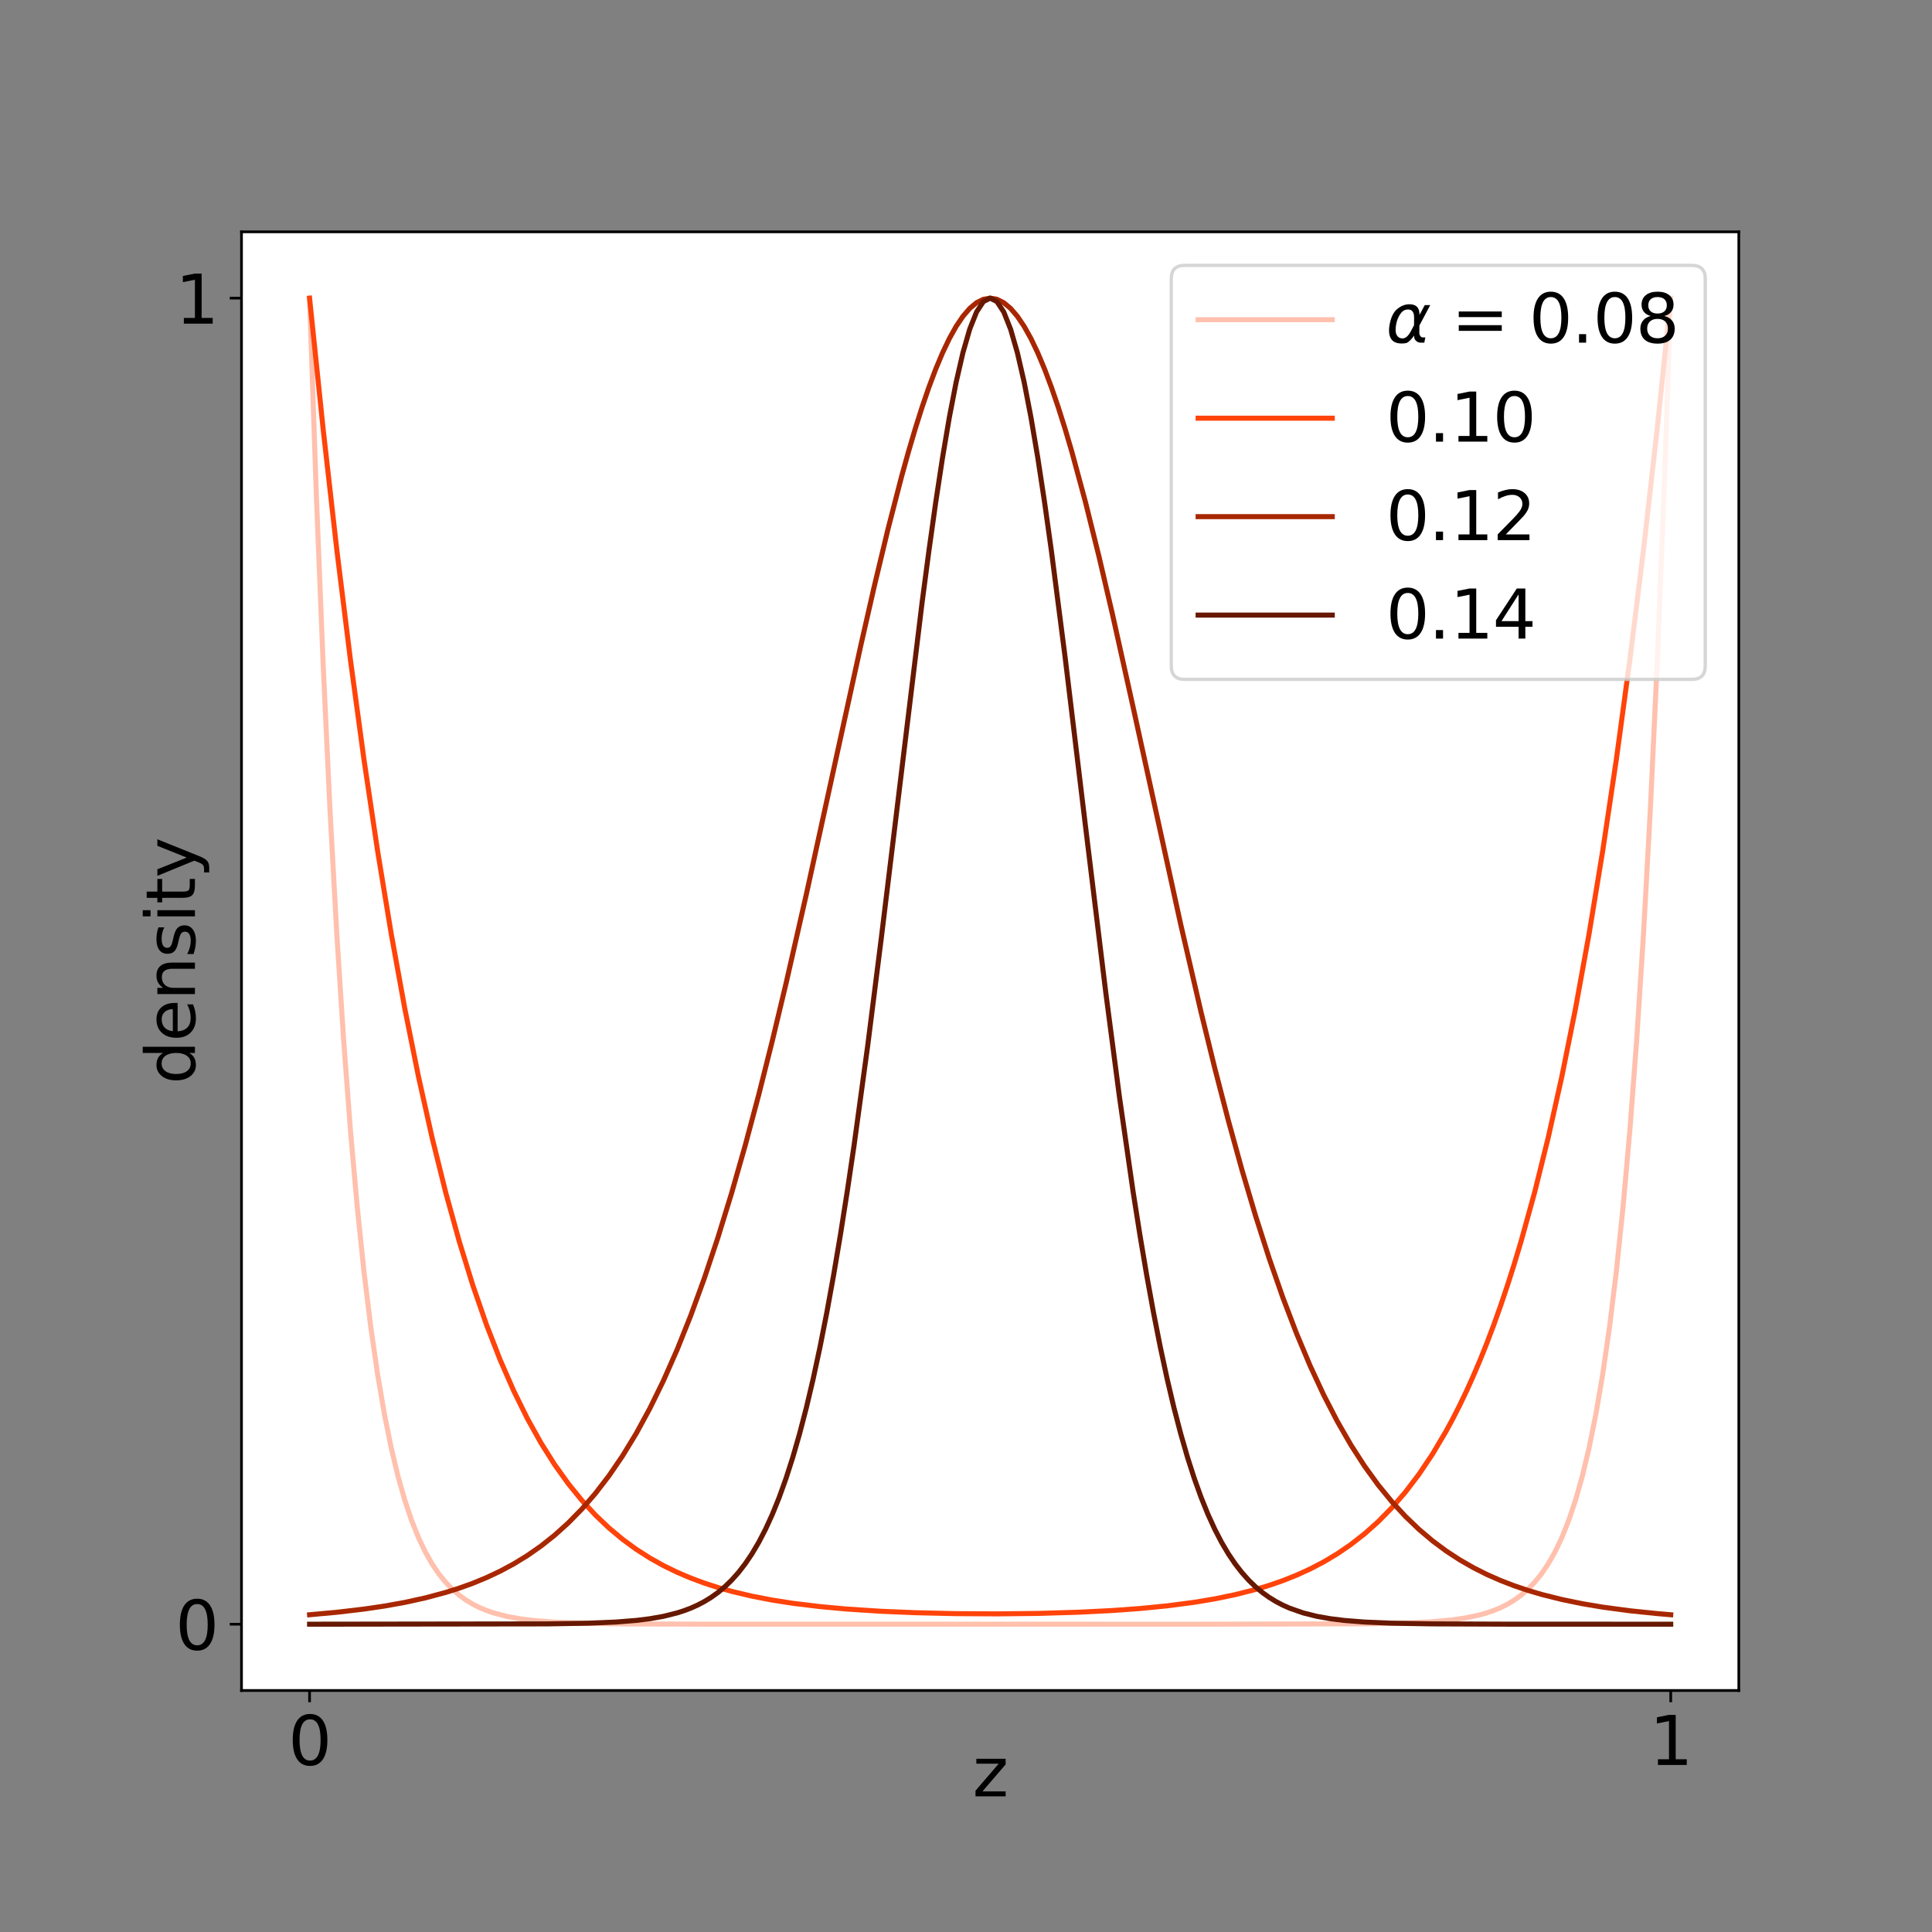 <?xml version="1.0" encoding="utf-8" standalone="no"?>
<!DOCTYPE svg PUBLIC "-//W3C//DTD SVG 1.1//EN"
  "http://www.w3.org/Graphics/SVG/1.1/DTD/svg11.dtd">
<svg xmlns:xlink="http://www.w3.org/1999/xlink" width="576pt" height="576pt" viewBox="0 0 576 576" xmlns="http://www.w3.org/2000/svg" version="1.1">
 <rect x="0" y="0" width="576" height="576" fill="#808080" stroke="none"/>
 <defs>
  <style type="text/css">*{stroke-linejoin: round; stroke-linecap: butt}</style>
 </defs>
 <g id="figure_1">
  <g id="patch_1">
   <path d="M 0 576 
L 576 576 
L 576 0 
L 0 0 
L 0 576 
z
" style="fill: none"/>
  </g>
  <g id="axes_1">
   <g id="patch_2">
    <path d="M 72 504 
L 518.4 504 
L 518.4 69.12 
L 72 69.12 
z
" style="fill: #ffffff"/>
   </g>
   <g id="matplotlib.axis_1">
    <g id="xtick_1">
     <g id="line2d_1">
      <defs>
       <path id="mc96fda064b" d="M 0 0 
L 0 3.5 
" style="stroke: #000000; stroke-width: 0.8"/>
      </defs>
      <g>
       <use xlink:href="#mc96fda064b" x="92.291" y="504" style="stroke: #000000; stroke-width: 0.8"/>
      </g>
     </g>
     <g id="text_1">
      <!-- 0 -->
      <g transform="translate(85.928 526.197)scale(0.2 -0.2)">
       <defs>
        <path id="DejaVuSans-30" d="M 2034 4250 
Q 1547 4250 1301 3770 
Q 1056 3291 1056 2328 
Q 1056 1369 1301 889 
Q 1547 409 2034 409 
Q 2525 409 2770 889 
Q 3016 1369 3016 2328 
Q 3016 3291 2770 3770 
Q 2525 4250 2034 4250 
z
M 2034 4750 
Q 2819 4750 3233 4129 
Q 3647 3509 3647 2328 
Q 3647 1150 3233 529 
Q 2819 -91 2034 -91 
Q 1250 -91 836 529 
Q 422 1150 422 2328 
Q 422 3509 836 4129 
Q 1250 4750 2034 4750 
z
" transform="scale(0.016)"/>
       </defs>
       <use xlink:href="#DejaVuSans-30"/>
      </g>
     </g>
    </g>
    <g id="xtick_2">
     <g id="line2d_2">
      <g>
       <use xlink:href="#mc96fda064b" x="498.109" y="504" style="stroke: #000000; stroke-width: 0.8"/>
      </g>
     </g>
     <g id="text_2">
      <!-- 1 -->
      <g transform="translate(491.747 526.197)scale(0.2 -0.2)">
       <defs>
        <path id="DejaVuSans-31" d="M 794 531 
L 1825 531 
L 1825 4091 
L 703 3866 
L 703 4441 
L 1819 4666 
L 2450 4666 
L 2450 531 
L 3481 531 
L 3481 0 
L 794 0 
L 794 531 
z
" transform="scale(0.016)"/>
       </defs>
       <use xlink:href="#DejaVuSans-31"/>
      </g>
     </g>
    </g>
    <g id="text_3">
     <!-- z -->
     <g transform="translate(289.952 535.553)scale(0.2 -0.2)">
      <defs>
       <path id="DejaVuSans-7a" d="M 353 3500 
L 3084 3500 
L 3084 2975 
L 922 459 
L 3084 459 
L 3084 0 
L 275 0 
L 275 525 
L 2438 3041 
L 353 3041 
L 353 3500 
z
" transform="scale(0.016)"/>
      </defs>
      <use xlink:href="#DejaVuSans-7a"/>
     </g>
    </g>
   </g>
   <g id="matplotlib.axis_2">
    <g id="ytick_1">
     <g id="line2d_3">
      <defs>
       <path id="mbcff34b0ca" d="M 0 0 
L -3.5 0 
" style="stroke: #000000; stroke-width: 0.8"/>
      </defs>
      <g>
       <use xlink:href="#mbcff34b0ca" x="72" y="484.233" style="stroke: #000000; stroke-width: 0.8"/>
      </g>
     </g>
     <g id="text_4">
      <!-- 0 -->
      <g transform="translate(52.275 491.831)scale(0.2 -0.2)">
       <use xlink:href="#DejaVuSans-30"/>
      </g>
     </g>
    </g>
    <g id="ytick_2">
     <g id="line2d_4">
      <g>
       <use xlink:href="#mbcff34b0ca" x="72" y="88.887" style="stroke: #000000; stroke-width: 0.8"/>
      </g>
     </g>
     <g id="text_5">
      <!-- 1 -->
      <g transform="translate(52.275 96.486)scale(0.2 -0.2)">
       <use xlink:href="#DejaVuSans-31"/>
      </g>
     </g>
    </g>
    <g id="text_6">
     <!-- density -->
     <g transform="translate(58.116 323.226)rotate(-90)scale(0.2 -0.2)">
      <defs>
       <path id="DejaVuSans-64" d="M 2906 2969 
L 2906 4863 
L 3481 4863 
L 3481 0 
L 2906 0 
L 2906 525 
Q 2725 213 2448 61 
Q 2172 -91 1784 -91 
Q 1150 -91 751 415 
Q 353 922 353 1747 
Q 353 2572 751 3078 
Q 1150 3584 1784 3584 
Q 2172 3584 2448 3432 
Q 2725 3281 2906 2969 
z
M 947 1747 
Q 947 1113 1208 752 
Q 1469 391 1925 391 
Q 2381 391 2643 752 
Q 2906 1113 2906 1747 
Q 2906 2381 2643 2742 
Q 2381 3103 1925 3103 
Q 1469 3103 1208 2742 
Q 947 2381 947 1747 
z
" transform="scale(0.016)"/>
       <path id="DejaVuSans-65" d="M 3597 1894 
L 3597 1613 
L 953 1613 
Q 991 1019 1311 708 
Q 1631 397 2203 397 
Q 2534 397 2845 478 
Q 3156 559 3463 722 
L 3463 178 
Q 3153 47 2828 -22 
Q 2503 -91 2169 -91 
Q 1331 -91 842 396 
Q 353 884 353 1716 
Q 353 2575 817 3079 
Q 1281 3584 2069 3584 
Q 2775 3584 3186 3129 
Q 3597 2675 3597 1894 
z
M 3022 2063 
Q 3016 2534 2758 2815 
Q 2500 3097 2075 3097 
Q 1594 3097 1305 2825 
Q 1016 2553 972 2059 
L 3022 2063 
z
" transform="scale(0.016)"/>
       <path id="DejaVuSans-6e" d="M 3513 2113 
L 3513 0 
L 2938 0 
L 2938 2094 
Q 2938 2591 2744 2837 
Q 2550 3084 2163 3084 
Q 1697 3084 1428 2787 
Q 1159 2491 1159 1978 
L 1159 0 
L 581 0 
L 581 3500 
L 1159 3500 
L 1159 2956 
Q 1366 3272 1645 3428 
Q 1925 3584 2291 3584 
Q 2894 3584 3203 3211 
Q 3513 2838 3513 2113 
z
" transform="scale(0.016)"/>
       <path id="DejaVuSans-73" d="M 2834 3397 
L 2834 2853 
Q 2591 2978 2328 3040 
Q 2066 3103 1784 3103 
Q 1356 3103 1142 2972 
Q 928 2841 928 2578 
Q 928 2378 1081 2264 
Q 1234 2150 1697 2047 
L 1894 2003 
Q 2506 1872 2764 1633 
Q 3022 1394 3022 966 
Q 3022 478 2636 193 
Q 2250 -91 1575 -91 
Q 1294 -91 989 -36 
Q 684 19 347 128 
L 347 722 
Q 666 556 975 473 
Q 1284 391 1588 391 
Q 1994 391 2212 530 
Q 2431 669 2431 922 
Q 2431 1156 2273 1281 
Q 2116 1406 1581 1522 
L 1381 1569 
Q 847 1681 609 1914 
Q 372 2147 372 2553 
Q 372 3047 722 3315 
Q 1072 3584 1716 3584 
Q 2034 3584 2315 3537 
Q 2597 3491 2834 3397 
z
" transform="scale(0.016)"/>
       <path id="DejaVuSans-69" d="M 603 3500 
L 1178 3500 
L 1178 0 
L 603 0 
L 603 3500 
z
M 603 4863 
L 1178 4863 
L 1178 4134 
L 603 4134 
L 603 4863 
z
" transform="scale(0.016)"/>
       <path id="DejaVuSans-74" d="M 1172 4494 
L 1172 3500 
L 2356 3500 
L 2356 3053 
L 1172 3053 
L 1172 1153 
Q 1172 725 1289 603 
Q 1406 481 1766 481 
L 2356 481 
L 2356 0 
L 1766 0 
Q 1100 0 847 248 
Q 594 497 594 1153 
L 594 3053 
L 172 3053 
L 172 3500 
L 594 3500 
L 594 4494 
L 1172 4494 
z
" transform="scale(0.016)"/>
       <path id="DejaVuSans-79" d="M 2059 -325 
Q 1816 -950 1584 -1140 
Q 1353 -1331 966 -1331 
L 506 -1331 
L 506 -850 
L 844 -850 
Q 1081 -850 1212 -737 
Q 1344 -625 1503 -206 
L 1606 56 
L 191 3500 
L 800 3500 
L 1894 763 
L 2988 3500 
L 3597 3500 
L 2059 -325 
z
" transform="scale(0.016)"/>
      </defs>
      <use xlink:href="#DejaVuSans-64"/>
      <use xlink:href="#DejaVuSans-65" x="63.477"/>
      <use xlink:href="#DejaVuSans-6e" x="125"/>
      <use xlink:href="#DejaVuSans-73" x="188.379"/>
      <use xlink:href="#DejaVuSans-69" x="240.479"/>
      <use xlink:href="#DejaVuSans-74" x="268.262"/>
      <use xlink:href="#DejaVuSans-79" x="307.471"/>
     </g>
    </g>
   </g>
   <g id="line2d_5">
    <path d="M 92.291 88.887 
L 94.32 147.731 
L 96.349 198.193 
L 98.378 241.406 
L 100.407 278.357 
L 102.436 309.909 
L 104.465 336.812 
L 106.495 359.72 
L 108.524 379.197 
L 110.553 395.736 
L 112.582 409.76 
L 114.611 421.635 
L 116.64 431.678 
L 118.669 440.159 
L 120.698 447.313 
L 122.727 453.339 
L 124.756 458.408 
L 126.785 462.668 
L 128.815 466.243 
L 130.844 469.239 
L 132.873 471.748 
L 134.902 473.847 
L 136.931 475.6 
L 138.96 477.063 
L 140.989 478.282 
L 143.018 479.298 
L 145.047 480.143 
L 147.076 480.845 
L 151.135 481.913 
L 155.193 482.647 
L 159.251 483.15 
L 165.338 483.623 
L 173.455 483.949 
L 185.629 484.142 
L 209.978 484.222 
L 358.102 484.231 
L 406.8 484.123 
L 418.975 483.89 
L 427.091 483.495 
L 433.178 482.922 
L 437.236 482.314 
L 441.295 481.429 
L 443.324 480.845 
L 445.353 480.143 
L 447.382 479.298 
L 449.411 478.282 
L 451.44 477.063 
L 453.469 475.6 
L 455.498 473.847 
L 457.527 471.748 
L 459.556 469.239 
L 461.585 466.243 
L 463.615 462.668 
L 465.644 458.408 
L 467.673 453.339 
L 469.702 447.313 
L 471.731 440.159 
L 473.76 431.678 
L 475.789 421.635 
L 477.818 409.76 
L 479.847 395.736 
L 481.876 379.197 
L 483.905 359.72 
L 485.935 336.812 
L 487.964 309.909 
L 489.993 278.357 
L 492.022 241.406 
L 494.051 198.193 
L 496.08 147.731 
L 498.109 88.887 
L 498.109 88.887 
" clip-path="url(#p975aac9d26)" style="fill: none; stroke: #ffc0ad; stroke-width: 1.5; stroke-linecap: square"/>
   </g>
   <g id="line2d_6">
    <path d="M 92.291 88.887 
L 96.349 127.997 
L 100.407 163.846 
L 104.465 196.625 
L 108.524 226.523 
L 112.582 253.724 
L 116.64 278.413 
L 120.698 300.765 
L 124.756 320.952 
L 128.815 339.141 
L 132.873 355.49 
L 136.931 370.151 
L 140.989 383.268 
L 145.047 394.978 
L 149.105 405.409 
L 153.164 414.681 
L 157.222 422.906 
L 161.28 430.188 
L 165.338 436.623 
L 169.396 442.299 
L 173.455 447.299 
L 177.513 451.694 
L 181.571 455.554 
L 185.629 458.939 
L 189.687 461.903 
L 193.745 464.497 
L 197.804 466.764 
L 201.862 468.743 
L 205.92 470.47 
L 209.978 471.977 
L 214.036 473.29 
L 218.095 474.433 
L 224.182 475.877 
L 230.269 477.049 
L 236.356 477.998 
L 244.473 478.986 
L 252.589 479.725 
L 262.735 480.381 
L 272.88 480.809 
L 285.055 481.089 
L 297.229 481.156 
L 309.404 481.02 
L 321.578 480.661 
L 331.724 480.149 
L 339.84 479.56 
L 347.956 478.765 
L 356.073 477.703 
L 362.16 476.685 
L 368.247 475.429 
L 374.335 473.881 
L 378.393 472.656 
L 382.451 471.249 
L 386.509 469.636 
L 390.567 467.787 
L 394.625 465.668 
L 398.684 463.244 
L 402.742 460.47 
L 406.8 457.302 
L 410.858 453.687 
L 414.916 449.568 
L 418.975 444.879 
L 423.033 439.55 
L 427.091 433.505 
L 431.149 426.658 
L 433.178 422.906 
L 435.207 418.918 
L 437.236 414.681 
L 439.265 410.183 
L 441.295 405.409 
L 443.324 400.346 
L 445.353 394.978 
L 447.382 389.291 
L 449.411 383.268 
L 451.44 376.894 
L 453.469 370.151 
L 457.527 355.49 
L 461.585 339.141 
L 465.644 320.952 
L 469.702 300.765 
L 473.76 278.413 
L 477.818 253.724 
L 481.876 226.523 
L 485.935 196.625 
L 489.993 163.846 
L 494.051 127.997 
L 498.109 88.887 
L 498.109 88.887 
" clip-path="url(#p975aac9d26)" style="fill: none; stroke: #ff430a; stroke-width: 1.5; stroke-linecap: square"/>
   </g>
   <g id="line2d_7">
    <path d="M 92.291 481.414 
L 100.407 480.678 
L 108.524 479.724 
L 114.611 478.826 
L 120.698 477.732 
L 126.785 476.396 
L 132.873 474.766 
L 136.931 473.483 
L 140.989 472.018 
L 145.047 470.344 
L 149.105 468.433 
L 153.164 466.253 
L 157.222 463.768 
L 161.28 460.938 
L 165.338 457.72 
L 169.396 454.066 
L 173.455 449.925 
L 177.513 445.242 
L 181.571 439.959 
L 185.629 434.015 
L 189.687 427.349 
L 193.745 419.898 
L 197.804 411.603 
L 201.862 402.407 
L 205.92 392.26 
L 209.978 381.122 
L 214.036 368.965 
L 218.095 355.778 
L 222.153 341.568 
L 226.211 326.37 
L 230.269 310.244 
L 234.327 293.28 
L 240.415 266.551 
L 248.531 229.449 
L 256.647 192.392 
L 260.705 174.581 
L 264.764 157.664 
L 268.822 141.962 
L 270.851 134.666 
L 272.88 127.791 
L 274.909 121.374 
L 276.938 115.451 
L 278.967 110.054 
L 280.996 105.216 
L 283.025 100.962 
L 285.055 97.319 
L 287.084 94.308 
L 289.113 91.947 
L 291.142 90.251 
L 293.171 89.229 
L 295.2 88.887 
L 297.229 89.229 
L 299.258 90.251 
L 301.287 91.947 
L 303.316 94.308 
L 305.345 97.319 
L 307.375 100.962 
L 309.404 105.216 
L 311.433 110.054 
L 313.462 115.451 
L 315.491 121.374 
L 317.52 127.791 
L 319.549 134.666 
L 323.607 149.641 
L 327.665 165.991 
L 331.724 183.395 
L 337.811 210.781 
L 352.015 275.606 
L 358.102 301.859 
L 362.16 318.418 
L 366.218 334.09 
L 370.276 348.799 
L 374.335 362.5 
L 378.393 375.172 
L 382.451 386.817 
L 386.509 397.455 
L 390.567 407.121 
L 394.625 415.859 
L 398.684 423.725 
L 402.742 430.776 
L 406.8 437.073 
L 410.858 442.679 
L 414.916 447.655 
L 418.975 452.06 
L 423.033 455.951 
L 427.091 459.381 
L 431.149 462.399 
L 435.207 465.051 
L 439.265 467.379 
L 443.324 469.42 
L 447.382 471.209 
L 451.44 472.775 
L 455.498 474.146 
L 459.556 475.346 
L 465.644 476.871 
L 471.731 478.121 
L 477.818 479.145 
L 485.935 480.232 
L 494.051 481.069 
L 498.109 481.414 
L 498.109 481.414 
" clip-path="url(#p975aac9d26)" style="fill: none; stroke: #a82700; stroke-width: 1.5; stroke-linecap: square"/>
   </g>
   <g id="line2d_8">
    <path d="M 92.291 484.233 
L 163.309 484.138 
L 175.484 483.933 
L 183.6 483.591 
L 189.687 483.106 
L 193.745 482.602 
L 197.804 481.885 
L 201.862 480.871 
L 203.891 480.221 
L 205.92 479.453 
L 207.949 478.549 
L 209.978 477.487 
L 212.007 476.243 
L 214.036 474.791 
L 216.065 473.101 
L 218.095 471.139 
L 220.124 468.87 
L 222.153 466.256 
L 224.182 463.253 
L 226.211 459.819 
L 228.24 455.906 
L 230.269 451.466 
L 232.298 446.449 
L 234.327 440.807 
L 236.356 434.49 
L 238.385 427.452 
L 240.415 419.65 
L 242.444 411.046 
L 244.473 401.609 
L 246.502 391.315 
L 248.531 380.154 
L 250.56 368.126 
L 252.589 355.246 
L 254.618 341.544 
L 258.676 311.892 
L 262.735 279.79 
L 274.909 179.628 
L 276.938 164.258 
L 278.967 149.808 
L 280.996 136.483 
L 283.025 124.479 
L 285.055 113.979 
L 287.084 105.146 
L 289.113 98.122 
L 291.142 93.02 
L 293.171 89.925 
L 295.2 88.887 
L 297.229 89.925 
L 299.258 93.02 
L 301.287 98.122 
L 303.316 105.146 
L 305.345 113.979 
L 307.375 124.479 
L 309.404 136.483 
L 311.433 149.808 
L 313.462 164.258 
L 317.52 195.71 
L 323.607 246.177 
L 329.695 296.096 
L 333.753 327.07 
L 337.811 355.246 
L 339.84 368.126 
L 341.869 380.154 
L 343.898 391.315 
L 345.927 401.609 
L 347.956 411.046 
L 349.985 419.65 
L 352.015 427.452 
L 354.044 434.49 
L 356.073 440.807 
L 358.102 446.449 
L 360.131 451.466 
L 362.16 455.906 
L 364.189 459.819 
L 366.218 463.253 
L 368.247 466.256 
L 370.276 468.87 
L 372.305 471.139 
L 374.335 473.101 
L 376.364 474.791 
L 378.393 476.243 
L 380.422 477.487 
L 382.451 478.549 
L 384.48 479.453 
L 388.538 480.871 
L 392.596 481.885 
L 396.655 482.602 
L 400.713 483.106 
L 406.8 483.591 
L 414.916 483.933 
L 427.091 484.138 
L 449.411 484.221 
L 498.109 484.233 
L 498.109 484.233 
" clip-path="url(#p975aac9d26)" style="fill: none; stroke: #661800; stroke-width: 1.5; stroke-linecap: square"/>
   </g>
   <g id="patch_3">
    <path d="M 72 504 
L 72 69.12 
" style="fill: none; stroke: #000000; stroke-width: 0.8; stroke-linejoin: miter; stroke-linecap: square"/>
   </g>
   <g id="patch_4">
    <path d="M 518.4 504 
L 518.4 69.12 
" style="fill: none; stroke: #000000; stroke-width: 0.8; stroke-linejoin: miter; stroke-linecap: square"/>
   </g>
   <g id="patch_5">
    <path d="M 72 504 
L 518.4 504 
" style="fill: none; stroke: #000000; stroke-width: 0.8; stroke-linejoin: miter; stroke-linecap: square"/>
   </g>
   <g id="patch_6">
    <path d="M 72 69.12 
L 518.4 69.12 
" style="fill: none; stroke: #000000; stroke-width: 0.8; stroke-linejoin: miter; stroke-linecap: square"/>
   </g>
   <g id="legend_1">
    <g id="patch_7">
     <path d="M 353.2 202.545 
L 504.4 202.545 
Q 508.4 202.545 508.4 198.545 
L 508.4 83.12 
Q 508.4 79.12 504.4 79.12 
L 353.2 79.12 
Q 349.2 79.12 349.2 83.12 
L 349.2 198.545 
Q 349.2 202.545 353.2 202.545 
z
" style="fill: #ffffff; opacity: 0.8; stroke: #cccccc; stroke-linejoin: miter"/>
    </g>
    <g id="line2d_9">
     <path d="M 357.2 95.317 
L 377.2 95.317 
L 397.2 95.317 
" style="fill: none; stroke: #ffc0ad; stroke-width: 1.5; stroke-linecap: square"/>
    </g>
    <g id="text_7">
     <!-- $\alpha$ = 0.08 -->
     <g transform="translate(413.2 102.317)scale(0.2 -0.2)">
      <defs>
       <path id="DejaVuSans-Oblique-3b1" d="M 2619 1628 
L 2622 2350 
Q 2625 3088 2069 3091 
Q 1653 3094 1394 2747 
Q 1069 2319 959 1747 
Q 825 1059 994 731 
Q 1169 397 1547 397 
Q 1966 397 2319 1063 
L 2619 1628 
z
M 2166 3578 
Q 3141 3594 3128 2584 
Q 3128 2584 3616 3500 
L 4128 3500 
L 3119 1603 
L 3109 919 
Q 3109 766 3194 638 
Q 3291 488 3391 488 
L 3669 488 
L 3575 0 
L 3228 0 
Q 2934 0 2722 263 
Q 2622 394 2619 669 
Q 2416 334 2066 50 
Q 1900 -81 1453 -78 
Q 722 -72 456 397 
Q 184 884 353 1747 
Q 534 2675 1009 3097 
Q 1544 3569 2166 3578 
z
" transform="scale(0.016)"/>
       <path id="DejaVuSans-20" transform="scale(0.016)"/>
       <path id="DejaVuSans-3d" d="M 678 2906 
L 4684 2906 
L 4684 2381 
L 678 2381 
L 678 2906 
z
M 678 1631 
L 4684 1631 
L 4684 1100 
L 678 1100 
L 678 1631 
z
" transform="scale(0.016)"/>
       <path id="DejaVuSans-2e" d="M 684 794 
L 1344 794 
L 1344 0 
L 684 0 
L 684 794 
z
" transform="scale(0.016)"/>
       <path id="DejaVuSans-38" d="M 2034 2216 
Q 1584 2216 1326 1975 
Q 1069 1734 1069 1313 
Q 1069 891 1326 650 
Q 1584 409 2034 409 
Q 2484 409 2743 651 
Q 3003 894 3003 1313 
Q 3003 1734 2745 1975 
Q 2488 2216 2034 2216 
z
M 1403 2484 
Q 997 2584 770 2862 
Q 544 3141 544 3541 
Q 544 4100 942 4425 
Q 1341 4750 2034 4750 
Q 2731 4750 3128 4425 
Q 3525 4100 3525 3541 
Q 3525 3141 3298 2862 
Q 3072 2584 2669 2484 
Q 3125 2378 3379 2068 
Q 3634 1759 3634 1313 
Q 3634 634 3220 271 
Q 2806 -91 2034 -91 
Q 1263 -91 848 271 
Q 434 634 434 1313 
Q 434 1759 690 2068 
Q 947 2378 1403 2484 
z
M 1172 3481 
Q 1172 3119 1398 2916 
Q 1625 2713 2034 2713 
Q 2441 2713 2670 2916 
Q 2900 3119 2900 3481 
Q 2900 3844 2670 4047 
Q 2441 4250 2034 4250 
Q 1625 4250 1398 4047 
Q 1172 3844 1172 3481 
z
" transform="scale(0.016)"/>
      </defs>
      <use xlink:href="#DejaVuSans-Oblique-3b1" transform="translate(0 0.781)"/>
      <use xlink:href="#DejaVuSans-20" transform="translate(65.918 0.781)"/>
      <use xlink:href="#DejaVuSans-3d" transform="translate(97.705 0.781)"/>
      <use xlink:href="#DejaVuSans-20" transform="translate(181.494 0.781)"/>
      <use xlink:href="#DejaVuSans-30" transform="translate(213.281 0.781)"/>
      <use xlink:href="#DejaVuSans-2e" transform="translate(276.904 0.781)"/>
      <use xlink:href="#DejaVuSans-30" transform="translate(308.691 0.781)"/>
      <use xlink:href="#DejaVuSans-38" transform="translate(372.314 0.781)"/>
     </g>
    </g>
    <g id="line2d_10">
     <path d="M 357.2 124.673 
L 377.2 124.673 
L 397.2 124.673 
" style="fill: none; stroke: #ff430a; stroke-width: 1.5; stroke-linecap: square"/>
    </g>
    <g id="text_8">
     <!-- 0.10 -->
     <g transform="translate(413.2 131.673)scale(0.2 -0.2)">
      <use xlink:href="#DejaVuSans-30"/>
      <use xlink:href="#DejaVuSans-2e" x="63.623"/>
      <use xlink:href="#DejaVuSans-31" x="95.41"/>
      <use xlink:href="#DejaVuSans-30" x="159.033"/>
     </g>
    </g>
    <g id="line2d_11">
     <path d="M 357.2 154.029 
L 377.2 154.029 
L 397.2 154.029 
" style="fill: none; stroke: #a82700; stroke-width: 1.5; stroke-linecap: square"/>
    </g>
    <g id="text_9">
     <!-- 0.12 -->
     <g transform="translate(413.2 161.029)scale(0.2 -0.2)">
      <defs>
       <path id="DejaVuSans-32" d="M 1228 531 
L 3431 531 
L 3431 0 
L 469 0 
L 469 531 
Q 828 903 1448 1529 
Q 2069 2156 2228 2338 
Q 2531 2678 2651 2914 
Q 2772 3150 2772 3378 
Q 2772 3750 2511 3984 
Q 2250 4219 1831 4219 
Q 1534 4219 1204 4116 
Q 875 4013 500 3803 
L 500 4441 
Q 881 4594 1212 4672 
Q 1544 4750 1819 4750 
Q 2544 4750 2975 4387 
Q 3406 4025 3406 3419 
Q 3406 3131 3298 2873 
Q 3191 2616 2906 2266 
Q 2828 2175 2409 1742 
Q 1991 1309 1228 531 
z
" transform="scale(0.016)"/>
      </defs>
      <use xlink:href="#DejaVuSans-30"/>
      <use xlink:href="#DejaVuSans-2e" x="63.623"/>
      <use xlink:href="#DejaVuSans-31" x="95.41"/>
      <use xlink:href="#DejaVuSans-32" x="159.033"/>
     </g>
    </g>
    <g id="line2d_12">
     <path d="M 357.2 183.386 
L 377.2 183.386 
L 397.2 183.386 
" style="fill: none; stroke: #661800; stroke-width: 1.5; stroke-linecap: square"/>
    </g>
    <g id="text_10">
     <!-- 0.14 -->
     <g transform="translate(413.2 190.386)scale(0.2 -0.2)">
      <defs>
       <path id="DejaVuSans-34" d="M 2419 4116 
L 825 1625 
L 2419 1625 
L 2419 4116 
z
M 2253 4666 
L 3047 4666 
L 3047 1625 
L 3713 1625 
L 3713 1100 
L 3047 1100 
L 3047 0 
L 2419 0 
L 2419 1100 
L 313 1100 
L 313 1709 
L 2253 4666 
z
" transform="scale(0.016)"/>
      </defs>
      <use xlink:href="#DejaVuSans-30"/>
      <use xlink:href="#DejaVuSans-2e" x="63.623"/>
      <use xlink:href="#DejaVuSans-31" x="95.41"/>
      <use xlink:href="#DejaVuSans-34" x="159.033"/>
     </g>
    </g>
   </g>
  </g>
 </g>
 <defs>
  <clipPath id="p975aac9d26">
   <rect x="72" y="69.12" width="446.4" height="434.88"/>
  </clipPath>
 </defs>
</svg>
